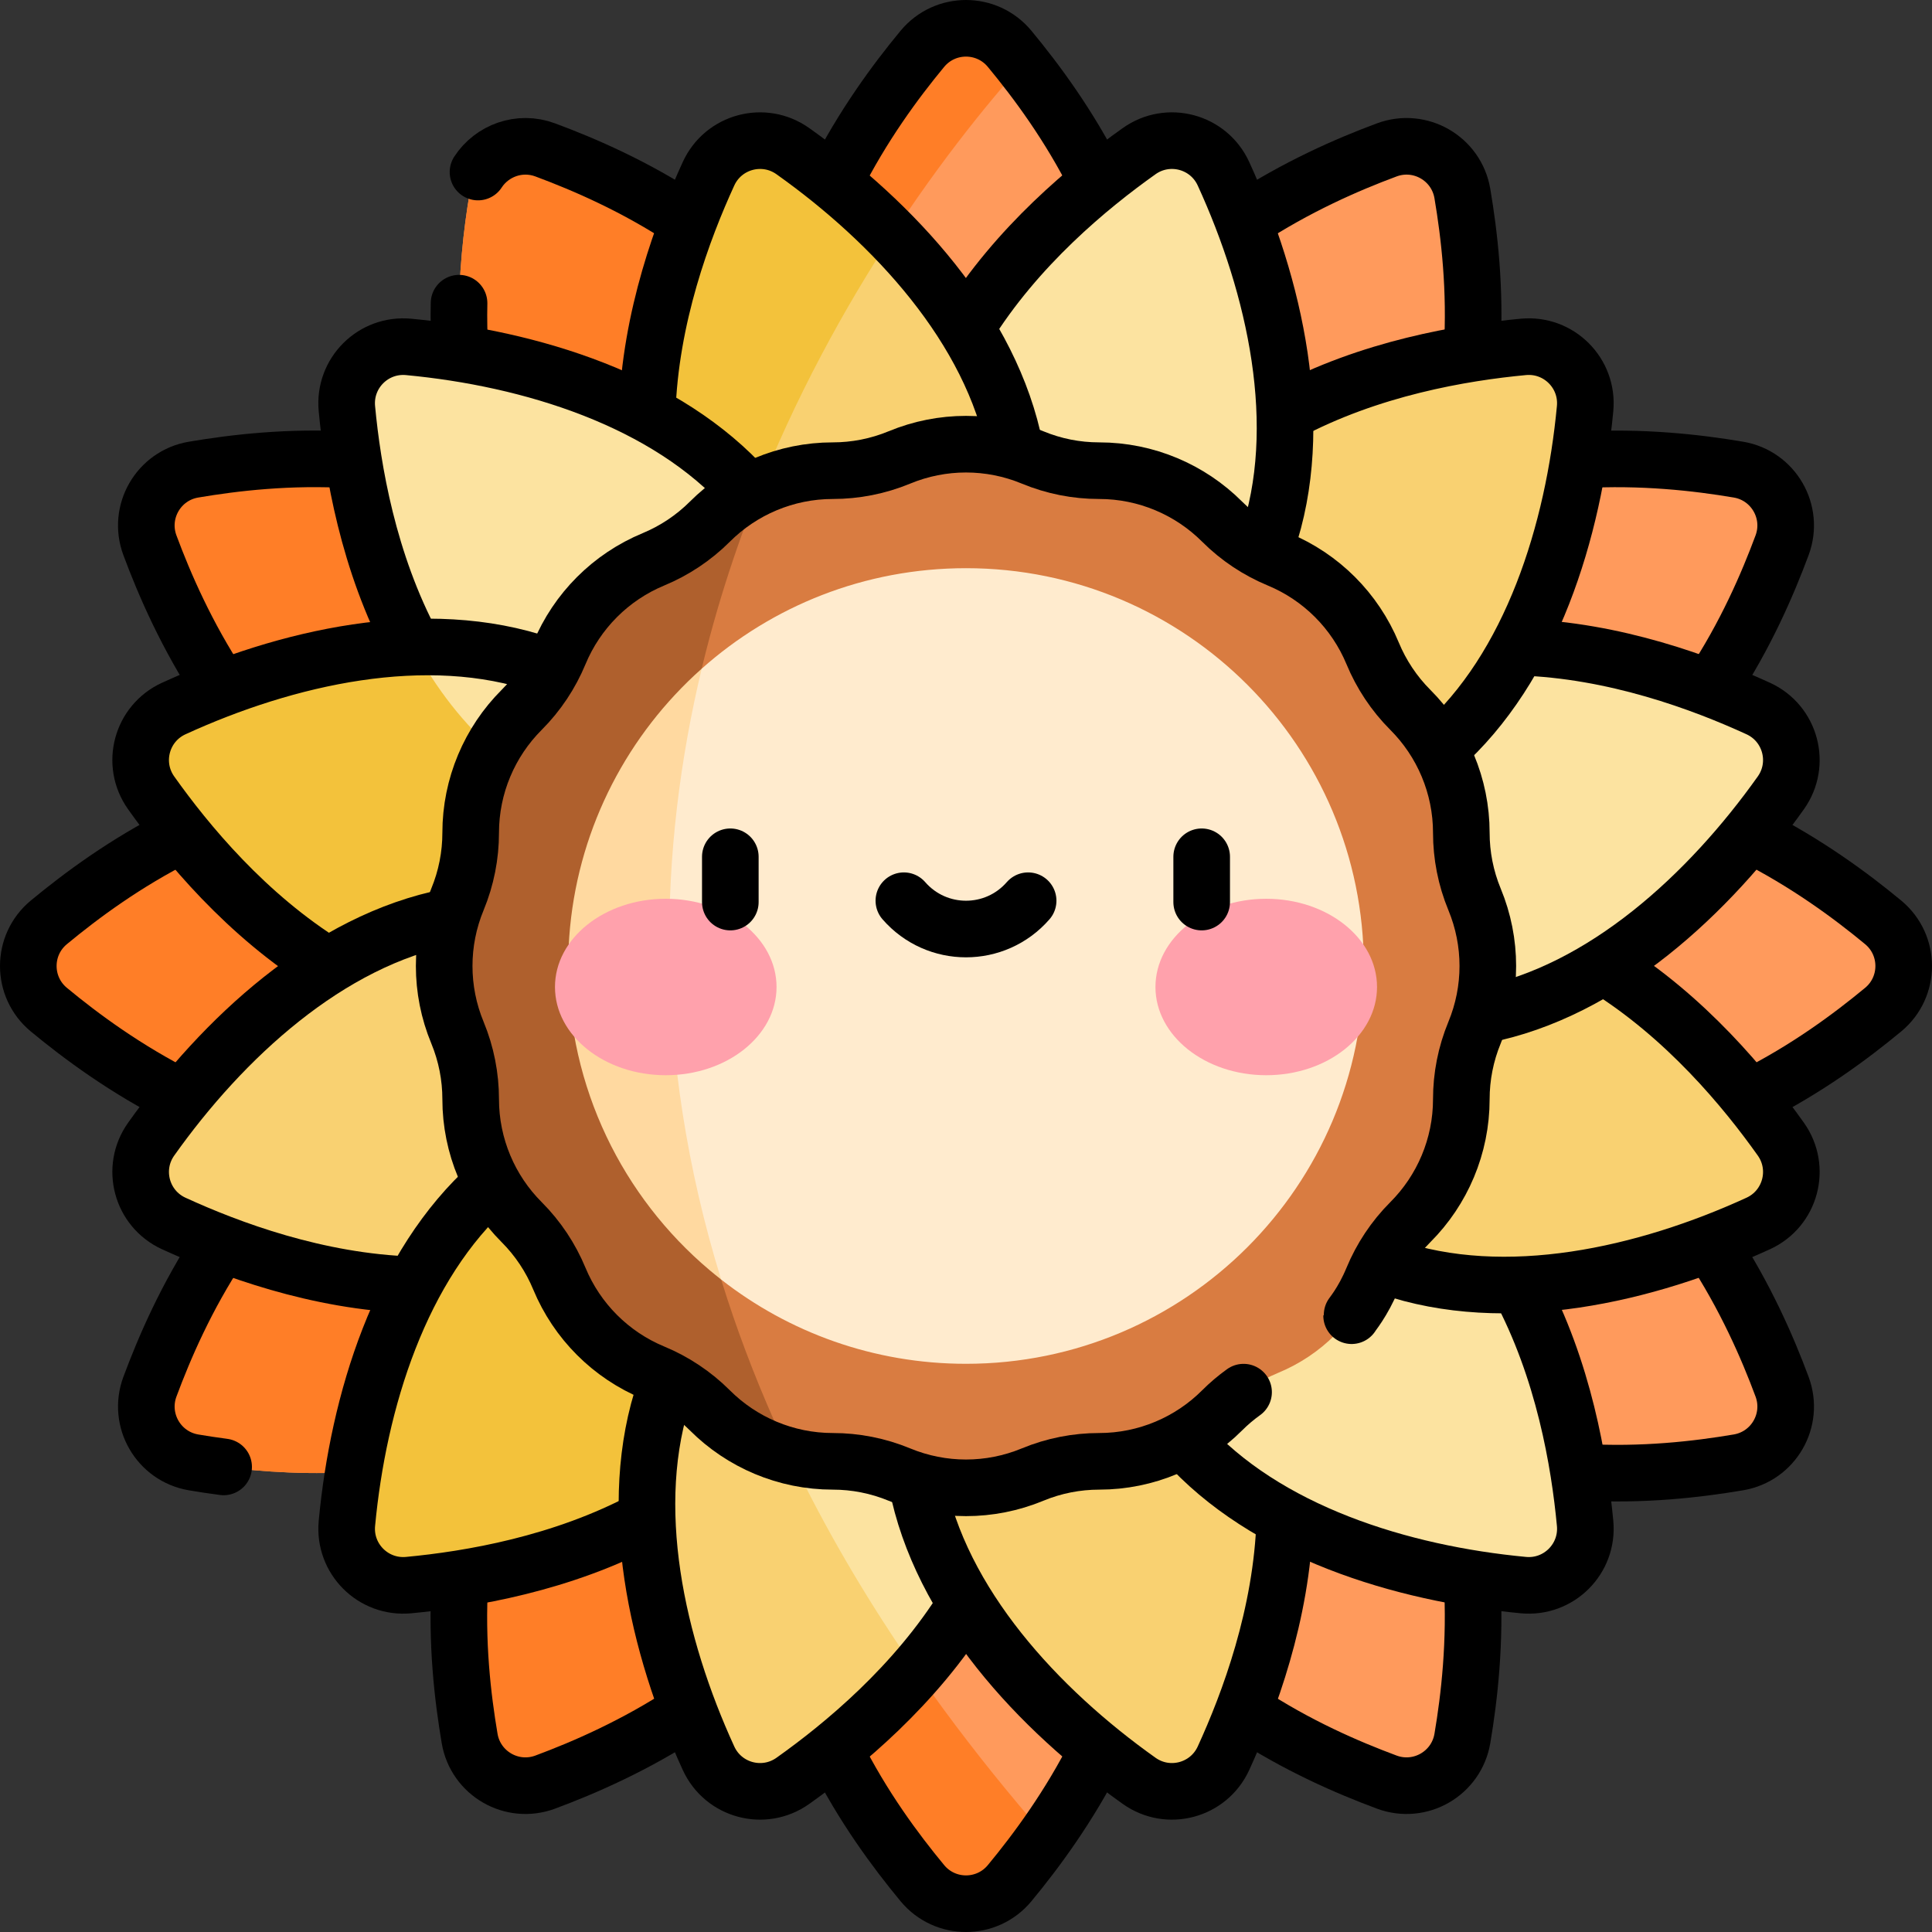 <?xml version="1.0" encoding="UTF-8"?>
<svg xmlns="http://www.w3.org/2000/svg" xmlns:xlink="http://www.w3.org/1999/xlink" version="1.1" id="Capa_1" x="0px" y="0px" viewBox="0 0 511.935 511.935" style="enable-background:new 0 0 511.935 511.935;" xml:space="preserve" width="512" height="512">
<rect x="0" y="0" width="511.935" height="511.935" fill="#333333" stroke="none"/>
<g>
	<g>
		<path style="fill:#FF9A5C;" d="M498.998,244.408c-14.47-11.98-39.93-29.69-69.13-35.04c22.62-19.23,35.81-47.29,42.35-64.9&#10;&#9;&#9;&#9;c3.28-8.83-2.27-18.45-11.56-20.03c-18.52-3.14-49.42-5.74-77.38,4.22c9.96-27.96,7.36-58.86,4.22-77.38&#10;&#9;&#9;&#9;c-1.58-9.29-11.2-14.84-20.03-11.56c-17.61,6.54-45.67,19.73-64.9,42.34c-4.69-25.61-18.9-48.34-30.4-63.31&#10;&#9;&#9;&#9;c-0.44-0.57-0.87-1.13-1.3-1.67c-1.15-1.47-2.27-2.85-3.34-4.14c-6.01-7.25-17.11-7.25-23.12,0&#10;&#9;&#9;&#9;c-11.98,14.47-29.69,39.93-35.04,69.12c-19.23-22.61-47.29-35.8-64.9-42.34c-8.83-3.28-18.45,2.27-20.03,11.56&#10;&#9;&#9;&#9;c-3.14,18.52-5.75,49.42,4.22,77.38c-27.96-9.96-58.86-7.36-77.38-4.22c-9.29,1.58-14.84,11.2-11.56,20.03&#10;&#9;&#9;&#9;c6.54,17.61,19.73,45.67,42.33,64.9c-29.19,5.35-54.64,23.06-69.11,35.04c-7.25,6.01-7.25,17.11,0,23.12&#10;&#9;&#9;&#9;c14.47,11.98,39.93,29.69,69.12,35.04c-22.61,19.23-35.8,47.29-42.34,64.9c-3.28,8.83,2.27,18.45,11.56,20.03&#10;&#9;&#9;&#9;c18.52,3.14,49.42,5.75,77.38-4.22c-9.97,27.96-7.36,58.86-4.22,77.38c1.58,9.29,11.2,14.84,20.03,11.56&#10;&#9;&#9;&#9;c17.61-6.54,45.67-19.73,64.9-42.34c5.35,29.19,23.06,54.65,35.04,69.12c6.01,7.25,17.11,7.25,23.12,0&#10;&#9;&#9;&#9;c2.3-2.77,4.81-5.95,7.39-9.49c0.7-0.96,1.41-1.94,2.14-2.95c10.35-14.66,21.47-34.61,25.51-56.68&#10;&#9;&#9;&#9;c19.23,22.61,47.29,35.8,64.9,42.34c8.83,3.28,18.45-2.27,20.03-11.56c3.14-18.52,5.74-49.42-4.22-77.38&#10;&#9;&#9;&#9;c27.96,9.97,58.86,7.36,77.38,4.22c9.29-1.58,14.84-11.2,11.56-20.03c-6.54-17.61-19.73-45.67-42.35-64.9&#10;&#9;&#9;&#9;c29.2-5.35,54.66-23.06,69.13-35.04C506.248,261.517,506.248,250.418,498.998,244.408z M372.377,287.158l-31.19,54.03&#10;&#9;&#9;&#9;l-54.03,31.19h-62.38l-27.82-16.05l-2.61-1.51l-23.6-13.63l-31.19-54.03v-62.38l31.19-54.03l13.32-7.69l6.73-3.88l33.98-19.62&#10;&#9;&#9;&#9;h62.38l54.03,31.19l31.19,54.03V287.158z"/>
		<path style="fill:#FF7E27;" d="M277.058,486.557c-0.73,1.01-1.44,1.99-2.14,2.95c-2.58,3.54-5.09,6.72-7.39,9.49&#10;&#9;&#9;&#9;c-6.01,7.25-17.11,7.25-23.12,0c-11.98-14.47-29.69-39.93-35.04-69.12c-19.23,22.61-47.29,35.8-64.9,42.34&#10;&#9;&#9;&#9;c-8.83,3.28-18.45-2.27-20.03-11.56c-3.14-18.52-5.75-49.42,4.22-77.38c-27.96,9.97-58.86,7.36-77.38,4.22&#10;&#9;&#9;&#9;c-9.29-1.58-14.84-11.2-11.56-20.03c6.54-17.61,19.73-45.67,42.34-64.9c-29.19-5.35-54.65-23.06-69.12-35.04&#10;&#9;&#9;&#9;c-7.25-6.01-7.25-17.11,0-23.12c14.47-11.98,39.92-29.69,69.11-35.04c-22.6-19.23-35.79-47.29-42.33-64.9&#10;&#9;&#9;&#9;c-3.28-8.83,2.27-18.45,11.56-20.03c18.52-3.14,49.42-5.74,77.38,4.22c-9.97-27.96-7.36-58.86-4.22-77.38&#10;&#9;&#9;&#9;c1.58-9.29,11.2-14.84,20.03-11.56c17.61,6.54,45.67,19.73,64.9,42.34c5.35-29.19,23.06-54.65,35.04-69.12&#10;&#9;&#9;&#9;c6.01-7.25,17.11-7.25,23.12,0c1.07,1.29,2.19,2.67,3.34,4.14c-18.09,20.22-58.83,71.3-80.07,142.1l-6.73,3.88l-13.32,7.69&#10;&#9;&#9;&#9;l-31.19,54.03v62.38l31.19,54.03l23.6,13.63l2.61,1.51C212.358,397.937,237.867,441.668,277.058,486.557z"/>
		<path style="fill:#F3C23B;" d="M175.082,195.318l-19.489,72.734c-56.029,14.026-97.859-33.054-115.553-57.973&#10;&#9;&#9;&#9;c-5.447-7.682-2.575-18.404,5.984-22.332c17.078-7.827,46.244-18.346,75.824-15.959&#10;&#9;&#9;&#9;C140.395,173.279,159.093,179.842,175.082,195.318z"/>
		<path style="fill:#F9D171;" d="M155.593,243.885l19.489,72.734c-41.51,40.162-101.276,20.304-129.058,7.571&#10;&#9;&#9;&#9;c-8.558-3.929-11.431-14.651-5.984-22.332c10.876-15.317,30.875-39.01,57.686-51.733&#10;&#9;&#9;&#9;C114.533,242.143,134.008,238.477,155.593,243.885z"/>
		<path style="fill:#F3C23B;" d="M162.999,295.69l53.245,53.245c-15.867,55.536-77.555,68.222-107.982,71.086&#10;&#9;&#9;&#9;c-9.376,0.877-17.225-6.972-16.348-16.348c1.761-18.703,7.234-49.222,24.091-73.645&#10;&#9;&#9;&#9;C126.569,314.711,141.602,301.799,162.999,295.69z"/>
		<path style="fill:#FCE3A0;" d="M242.664,442.734c-0.461,0.539-0.942,1.068-1.413,1.598c-10.73,11.942-22.417,21.262-31.287,27.547&#10;&#9;&#9;&#9;c-7.689,5.427-18.404,2.539-22.32-6.028c-1.694-3.703-3.506-7.976-5.288-12.689l3.389-28.854l-14.242-22.114l0-0.01l6.436-15.329&#10;&#9;&#9;&#9;l-0.774-21.341c2.934-7.865,7.167-15.528,12.989-22.738c0.521-0.659,1.062-1.308,1.623-1.957c1.152-1.358,2.375-2.696,3.657-4.014&#10;&#9;&#9;&#9;l72.697,19.614C276.892,391.653,261.511,421.237,242.664,442.734z"/>
		<path style="fill:#F9D171;" d="M242.728,442.697c-0.46,0.54-0.94,1.07-1.41,1.6c-10.71,11.96-22.38,21.3-31.24,27.6&#10;&#9;&#9;&#9;c-7.68,5.44-18.4,2.57-22.33-5.99c-7.83-17.08-18.35-46.24-15.96-75.82c1.31-16.28,6.52-32.68,18.26-47.26&#10;&#9;&#9;&#9;c0.52-0.66,1.06-1.31,1.62-1.96C201.957,373.557,218.377,407.658,242.728,442.697z"/>
		<path style="fill:#F9D171;" d="M243.882,356.341l72.734-19.489c40.162,41.51,20.304,101.276,7.571,129.058&#10;&#9;&#9;&#9;c-3.929,8.558-14.651,11.431-22.332,5.984c-15.317-10.876-39.01-30.875-51.733-57.686&#10;&#9;&#9;&#9;C242.14,397.401,238.475,377.926,243.882,356.341z"/>
		<path style="fill:#FCE3A0;" d="M295.687,348.935l53.245-53.245c55.536,15.867,68.222,77.555,71.086,107.982&#10;&#9;&#9;&#9;c0.877,9.376-6.972,17.225-16.348,16.348c-18.703-1.761-49.222-7.234-73.645-24.091&#10;&#9;&#9;&#9;C314.709,385.365,301.797,370.332,295.687,348.935z"/>
		<path style="fill:#F9D171;" d="M336.849,316.619l19.489-72.734c56.029-14.026,97.859,33.054,115.553,57.973&#10;&#9;&#9;&#9;c5.447,7.682,2.575,18.404-5.984,22.332c-17.078,7.827-46.244,18.346-75.824,15.959&#10;&#9;&#9;&#9;C371.537,338.658,352.839,332.095,336.849,316.619z"/>
		<path style="fill:#FCE3A0;" d="M356.338,268.052l-19.489-72.734c41.51-40.162,101.276-20.304,129.058-7.571&#10;&#9;&#9;&#9;c8.558,3.929,11.431,14.651,5.984,22.332c-10.876,15.317-30.875,39.01-57.686,51.733&#10;&#9;&#9;&#9;C397.398,269.794,377.923,273.459,356.338,268.052z"/>
		<path style="fill:#F9D171;" d="M348.932,216.247l-53.245-53.245c15.867-55.536,77.555-68.222,107.982-71.086&#10;&#9;&#9;&#9;c9.376-0.877,17.225,6.972,16.348,16.348c-1.761,18.703-7.234,49.222-24.091,73.645&#10;&#9;&#9;&#9;C385.363,197.225,370.33,210.137,348.932,216.247z"/>
		<path style="fill:#FCE3A0;" d="M316.616,175.085l-72.734-19.489c-14.026-56.029,33.054-97.859,57.973-115.553&#10;&#9;&#9;&#9;c7.682-5.447,18.404-2.575,22.332,5.984c7.827,17.078,18.346,46.244,15.959,75.824&#10;&#9;&#9;&#9;C338.655,140.397,332.092,159.096,316.616,175.085z"/>
		<path style="fill:#FCE3A0;" d="M198.417,130.457l-0.34-17.49l-26.6-3.3c-22.2-11.95-47.1-16.23-63.21-17.75&#10;&#9;&#9;&#9;c-9.38-0.87-17.23,6.97-16.35,16.35c2.86,30.43,15.55,92.12,71.09,107.98l53.24-53.24&#10;&#9;&#9;&#9;C212.508,149.918,206.228,139.217,198.417,130.457z"/>
		<path style="fill:#F9D171;" d="M268.048,155.598l-60.64,16.25l8.84-8.84c-3.47-12.15-9.13-22.25-16.19-30.64&#10;&#9;&#9;&#9;c-1.16-1.39-2.37-2.74-3.61-4.04c-4.46-4.67-9.36-8.75-14.54-12.32c-3.37-2.32-6.86-4.43-10.43-6.34l15.45-18.74l-4.49-32.21&#10;&#9;&#9;&#9;v-0.01c1.79-4.72,3.61-8.98,5.31-12.68c3.93-8.56,14.65-11.43,22.33-5.98c3.32,2.36,7.02,5.14,10.94,8.33v0.01l2.25,13.01&#10;&#9;&#9;&#9;l13.1,0.95c9.63,9.82,18.96,21.72,25.44,35.38C269.788,114.538,273.457,134.017,268.048,155.598z"/>
		<path style="fill:#F3C23B;" d="M181.907,116.007c-3.37-2.32-6.86-4.43-10.43-6.34c0.77-25.2,9.52-48.92,16.27-63.64&#10;&#9;&#9;&#9;c3.93-8.56,14.65-11.43,22.33-5.98c7.17,5.1,16.2,12.2,25.07,21.06c0.41,0.41,0.81,0.82,1.22,1.24&#10;&#9;&#9;&#9;c-12.49,19.11-25.62,42.72-36.31,70.02c-1.16-1.39-2.37-2.74-3.61-4.04C191.988,123.658,187.088,119.577,181.907,116.007z"/>
		<path style="fill:#D97C41;" d="M394.238,255.967c0,6-1.17,11.99-3.51,17.64c-1.16,2.8-2.04,5.69-2.62,8.64&#10;&#9;&#9;&#9;c-0.59,2.96-0.89,5.97-0.89,9c0,6.11-1.21,12.1-3.51,17.63c-2.3,5.54-5.67,10.63-9.99,14.95c-2.14,2.14-4.06,4.48-5.73,6.99&#10;&#9;&#9;&#9;s-3.1,5.17-4.26,7.97c-2.34,5.64-5.75,10.71-9.99,14.95c-4.24,4.24-9.31,7.65-14.95,9.99c-2.8,1.16-5.46,2.59-7.97,4.26&#10;&#9;&#9;&#9;c-2.51,1.67-4.85,3.59-6.99,5.73c-4.32,4.32-9.41,7.69-14.95,9.99c-5.53,2.3-11.52,3.51-17.63,3.51c-3.03,0-6.04,0.3-9,0.89&#10;&#9;&#9;&#9;c-2.95,0.58-5.84,1.46-8.64,2.62c-5.65,2.34-11.64,3.51-17.64,3.51s-11.99-1.17-17.64-3.51c-2.8-1.16-5.69-2.04-8.64-2.62&#10;&#9;&#9;&#9;c-2.96-0.59-5.97-0.89-9-0.89c-3.82,0-7.6-0.48-11.24-1.4c-0.69-0.17-1.37-0.36-2.04-0.56c-1.48-0.44-2.93-0.96-4.35-1.55&#10;&#9;&#9;&#9;c-5.54-2.3-10.63-5.67-14.95-9.99c-2.14-2.14-4.48-4.06-6.99-5.73c-2.51-1.67-5.17-3.1-7.97-4.26&#10;&#9;&#9;&#9;c-5.64-2.34-10.71-5.75-14.95-9.99c-4.24-4.24-7.65-9.31-9.99-14.95c-1.16-2.8-2.59-5.46-4.26-7.97s-3.59-4.85-5.73-6.99&#10;&#9;&#9;&#9;c-4.32-4.32-7.69-9.41-9.99-14.95c-2.3-5.53-3.51-11.52-3.51-17.63c0-3.03-0.3-6.04-0.89-9c-0.58-2.95-1.46-5.84-2.62-8.64&#10;&#9;&#9;&#9;c-2.34-5.65-3.51-11.64-3.51-17.64s1.17-11.99,3.51-17.64c1.16-2.8,2.04-5.69,2.62-8.64c0.59-2.96,0.89-5.97,0.89-9&#10;&#9;&#9;&#9;c0-6.11,1.21-12.1,3.51-17.63c2.3-5.54,5.67-10.63,9.99-14.95c2.14-2.14,4.06-4.48,5.73-6.99c1.67-2.51,3.1-5.17,4.26-7.97&#10;&#9;&#9;&#9;c2.34-5.64,5.75-10.71,9.99-14.95s9.31-7.65,14.95-9.99c2.8-1.16,5.46-2.59,7.97-4.26c2.51-1.67,4.85-3.59,6.99-5.73&#10;&#9;&#9;&#9;c1.99-1.99,4.15-3.78,6.44-5.35c2.18-1.51,4.48-2.82,6.88-3.92c0.54-0.25,1.08-0.49,1.63-0.72c5.53-2.3,11.52-3.51,17.63-3.51&#10;&#9;&#9;&#9;c3.03,0,6.04-0.3,9-0.89c2.95-0.58,5.84-1.46,8.64-2.62c5.65-2.34,11.64-3.51,17.64-3.51s11.99,1.17,17.64,3.51&#10;&#9;&#9;&#9;c5.59,2.32,11.58,3.51,17.64,3.51c6.11,0,12.1,1.21,17.63,3.51c5.54,2.3,10.63,5.67,14.95,9.99c2.14,2.14,4.48,4.06,6.99,5.73&#10;&#9;&#9;&#9;c2.51,1.67,5.17,3.1,7.97,4.26c5.64,2.34,10.71,5.75,14.95,9.99s7.65,9.31,9.99,14.95c1.16,2.8,2.59,5.46,4.26,7.97&#10;&#9;&#9;&#9;c1.67,2.51,3.59,4.85,5.73,6.99c4.32,4.32,7.69,9.41,9.99,14.95c2.3,5.53,3.51,11.52,3.51,17.63c0,3.03,0.3,6.04,0.89,9&#10;&#9;&#9;&#9;c0.58,2.95,1.46,5.84,2.62,8.64C393.068,243.978,394.238,249.967,394.238,255.967z"/>
		<path style="fill:#AF602D;" d="M209.447,385.817c-0.69-0.17-1.37-0.36-2.04-0.56c-1.48-0.44-2.93-0.96-4.35-1.55&#10;&#9;&#9;&#9;c-5.54-2.3-10.63-5.67-14.95-9.99c-2.14-2.14-4.48-4.06-6.99-5.73c-2.51-1.67-5.17-3.1-7.97-4.26&#10;&#9;&#9;&#9;c-5.64-2.34-10.71-5.75-14.95-9.99c-4.24-4.24-7.65-9.31-9.99-14.95c-1.16-2.8-2.59-5.46-4.26-7.97s-3.59-4.85-5.73-6.99&#10;&#9;&#9;&#9;c-4.32-4.32-7.69-9.41-9.99-14.95c-2.3-5.53-3.51-11.52-3.51-17.63c0-3.03-0.3-6.04-0.89-9c-0.58-2.95-1.46-5.84-2.62-8.64&#10;&#9;&#9;&#9;c-2.34-5.65-3.51-11.64-3.51-17.64s1.17-11.99,3.51-17.64c1.16-2.8,2.04-5.69,2.62-8.64c0.59-2.96,0.89-5.97,0.89-9&#10;&#9;&#9;&#9;c0-6.11,1.21-12.1,3.51-17.63c2.3-5.54,5.67-10.63,9.99-14.95c2.14-2.14,4.06-4.48,5.73-6.99c1.67-2.51,3.1-5.17,4.26-7.97&#10;&#9;&#9;&#9;c2.34-5.64,5.75-10.71,9.99-14.95s9.31-7.65,14.95-9.99c2.8-1.16,5.46-2.59,7.97-4.26c2.51-1.67,4.85-3.59,6.99-5.73&#10;&#9;&#9;&#9;c1.99-1.99,4.15-3.78,6.44-5.35c2.18-1.51,4.48-2.82,6.88-3.92C174.417,195.837,161.568,285.567,209.447,385.817z"/>
		<path style="fill:#FFEBCE;" d="M361.377,255.967c0,58.22-47.19,105.41-105.41,105.41c-24.47,0-47-8.34-64.88-22.33l-25.35-32.89&#10;&#9;&#9;&#9;l-7.41-82.98l27.61-45.99c18.61-16.57,43.15-26.63,70.03-26.63C314.187,150.557,361.377,197.747,361.377,255.967z"/>
		<path style="fill:#FFD9A0;" d="M191.088,339.047c-1.05-0.83-2.09-1.67-3.11-2.53c-22.89-19.33-37.42-48.24-37.42-80.55&#10;&#9;&#9;&#9;c0-27.77,10.74-53.02,28.28-71.85c2.26-2.42,4.62-4.74,7.1-6.93C174.608,224.447,172.667,279.367,191.088,339.047z"/>
		<g>
			<g>
				<ellipse style="fill:#FFA1AC;" cx="176.411" cy="261.531" rx="29.355" ry="23.377"/>
				<ellipse style="fill:#FFA1AC;" cx="335.524" cy="261.531" rx="29.355" ry="23.377"/>
			</g>
		</g>
	</g>
	<g>
		<path style="fill:none;stroke:#000000;stroke-width:15;stroke-linecap:round;stroke-linejoin:round;stroke-miterlimit:10;" d="&#10;&#9;&#9;&#9;M221.215,47.975c7.33-14.62,16.152-26.537,23.192-35.037c6.01-7.25,17.11-7.25,23.12,0c7.04,8.51,15.774,20.222,23.094,34.852"/>
		<path style="fill:none;stroke:#000000;stroke-width:15;stroke-linecap:round;stroke-linejoin:round;stroke-miterlimit:10;" d="&#10;&#9;&#9;&#9;M121.878,93.217c-0.26-4.43-0.33-8.74-0.24-12.88 M126.658,45.588c3.69-5.66,10.99-8.4,17.81-5.87&#10;&#9;&#9;&#9;c10.35,3.85,23.77,9.63,37.42,18.64"/>
		<path style="fill:none;stroke:#000000;stroke-width:15;stroke-linecap:round;stroke-linejoin:round;stroke-miterlimit:10;" d="&#10;&#9;&#9;&#9;M58.464,182.067c-8.996-13.658-14.906-27.257-18.747-37.603c-3.274-8.83,2.276-18.443,11.56-20.023&#10;&#9;&#9;&#9;c10.89-1.842,25.399-3.55,41.729-2.574"/>
		<path style="fill:none;stroke:#000000;stroke-width:15;stroke-linecap:round;stroke-linejoin:round;stroke-miterlimit:10;" d="&#10;&#9;&#9;&#9;M47.975,290.72c-14.62-7.33-26.537-16.152-35.037-23.192c-7.25-6.01-7.25-17.11,0-23.12c8.51-7.04,20.222-15.774,34.852-23.094"/>
		<path style="fill:none;stroke:#000000;stroke-width:15;stroke-linecap:round;stroke-linejoin:round;stroke-miterlimit:10;" d="&#10;&#9;&#9;&#9;M58.357,330.047c-9.01,13.65-14.79,27.07-18.64,37.42c-3.27,8.83,2.28,18.45,11.56,20.03c2.47,0.42,5.14,0.83,7.98,1.2"/>
		<path style="fill:none;stroke:#000000;stroke-width:15;stroke-linecap:round;stroke-linejoin:round;stroke-miterlimit:10;" d="&#10;&#9;&#9;&#9;M182.067,453.471c-13.658,8.996-27.257,14.906-37.603,18.747c-8.83,3.274-18.443-2.276-20.023-11.56&#10;&#9;&#9;&#9;c-1.842-10.89-3.55-25.399-2.574-41.729"/>
		<path style="fill:none;stroke:#000000;stroke-width:15;stroke-linecap:round;stroke-linejoin:round;stroke-miterlimit:10;" d="&#10;&#9;&#9;&#9;M290.72,463.96c-7.33,14.62-16.152,26.537-23.192,35.037c-6.01,7.25-17.11,7.25-23.12,0c-7.04-8.51-15.774-20.222-23.094-34.852"/>
		<path style="fill:none;stroke:#000000;stroke-width:15;stroke-linecap:round;stroke-linejoin:round;stroke-miterlimit:10;" d="&#10;&#9;&#9;&#9;M390.06,418.719c0.962,16.326-0.72,31.058-2.566,41.939c-1.58,9.284-11.193,14.834-20.022,11.56&#10;&#9;&#9;&#9;c-10.352-3.85-23.771-9.625-37.426-18.635"/>
		<path style="fill:none;stroke:#000000;stroke-width:15;stroke-linecap:round;stroke-linejoin:round;stroke-miterlimit:10;" d="&#10;&#9;&#9;&#9;M453.471,329.868c8.996,13.658,14.906,27.257,18.747,37.603c3.274,8.83-2.276,18.443-11.56,20.022&#10;&#9;&#9;&#9;c-10.89,1.842-25.399,3.55-41.729,2.574"/>
		<path style="fill:none;stroke:#000000;stroke-width:15;stroke-linecap:round;stroke-linejoin:round;stroke-miterlimit:10;" d="&#10;&#9;&#9;&#9;M463.96,221.215c14.62,7.33,26.537,16.152,35.037,23.192c7.25,6.01,7.25,17.11,0,23.12c-8.51,7.04-20.222,15.774-34.852,23.094"/>
		<path style="fill:none;stroke:#000000;stroke-width:15;stroke-linecap:round;stroke-linejoin:round;stroke-miterlimit:10;" d="&#10;&#9;&#9;&#9;M418.719,121.875c16.326-0.962,31.058,0.72,41.939,2.566c9.284,1.58,14.834,11.193,11.56,20.023&#10;&#9;&#9;&#9;c-3.85,10.352-9.625,23.771-18.635,37.426"/>
		<path style="fill:none;stroke:#000000;stroke-width:15;stroke-linecap:round;stroke-linejoin:round;stroke-miterlimit:10;" d="&#10;&#9;&#9;&#9;M329.868,58.464c13.658-8.996,27.257-14.906,37.603-18.747c8.83-3.274,18.443,2.276,20.022,11.56&#10;&#9;&#9;&#9;c1.842,10.89,3.55,25.399,2.574,41.729"/>
		<path style="fill:none;stroke:#000000;stroke-width:15;stroke-linecap:round;stroke-linejoin:round;stroke-miterlimit:10;" d="&#10;&#9;&#9;&#9;M268.993,119.077c-6.209-32.128-32.228-60.086-58.915-79.03c-7.68-5.45-18.4-2.58-22.33,5.98&#10;&#9;&#9;&#9;c-6.75,14.72-15.488,38.077-16.258,63.277"/>
		<path style="fill:none;stroke:#000000;stroke-width:15;stroke-linecap:round;stroke-linejoin:round;stroke-miterlimit:10;" d="&#10;&#9;&#9;&#9;M198.092,130.096c-21.472-24.118-57.549-35.142-89.826-38.175c-9.376-0.88-17.225,6.966-16.348,16.344&#10;&#9;&#9;&#9;c1.514,16.123,5.625,40.719,17.558,62.928"/>
		<path style="fill:none;stroke:#000000;stroke-width:15;stroke-linecap:round;stroke-linejoin:round;stroke-miterlimit:10;" d="&#10;&#9;&#9;&#9;M143.93,176.242c-30.928-10.687-68.149-2.133-97.9,11.507c-8.56,3.926-11.434,14.645-5.986,22.328&#10;&#9;&#9;&#9;c9.373,13.206,25.231,32.451,46.67,45.718"/>
		<path style="fill:none;stroke:#000000;stroke-width:15;stroke-linecap:round;stroke-linejoin:round;stroke-miterlimit:10;" d="&#10;&#9;&#9;&#9;M119.077,242.942c-32.128,6.209-60.086,32.228-79.03,58.915c-5.45,7.68-2.58,18.4,5.98,22.33&#10;&#9;&#9;&#9;c14.72,6.75,38.077,15.488,63.277,16.258"/>
		<path style="fill:none;stroke:#000000;stroke-width:15;stroke-linecap:round;stroke-linejoin:round;stroke-miterlimit:10;" d="&#10;&#9;&#9;&#9;M130.128,313.814c-24.177,21.502-35.181,57.642-38.208,89.855c-0.88,9.376,6.966,17.225,16.344,16.348&#10;&#9;&#9;&#9;c16.123-1.514,40.719-5.625,62.928-17.558"/>
		<path style="fill:none;stroke:#000000;stroke-width:15;stroke-linecap:round;stroke-linejoin:round;stroke-miterlimit:10;" d="&#10;&#9;&#9;&#9;M176.242,368.005c-10.687,30.928-2.133,68.149,11.507,97.9c3.926,8.56,14.645,11.434,22.328,5.986&#10;&#9;&#9;&#9;c13.206-9.373,32.451-25.231,45.718-46.67"/>
		<path style="fill:none;stroke:#000000;stroke-width:15;stroke-linecap:round;stroke-linejoin:round;stroke-miterlimit:10;" d="&#10;&#9;&#9;&#9;M242.942,392.858c6.209,32.128,32.228,60.086,58.915,79.03c7.68,5.45,18.4,2.58,22.33-5.98&#10;&#9;&#9;&#9;c6.75-14.72,15.488-38.077,16.258-63.277"/>
		<path style="fill:none;stroke:#000000;stroke-width:15;stroke-linecap:round;stroke-linejoin:round;stroke-miterlimit:10;" d="&#10;&#9;&#9;&#9;M313.833,381.828c21.464,24.117,57.534,35.151,89.836,38.187c9.376,0.88,17.225-6.966,16.348-16.344&#10;&#9;&#9;&#9;c-1.514-16.123-5.625-40.719-17.558-62.928"/>
		<path style="fill:none;stroke:#000000;stroke-width:15;stroke-linecap:round;stroke-linejoin:round;stroke-miterlimit:10;" d="&#10;&#9;&#9;&#9;M368.005,335.693c30.928,10.687,68.149,2.133,97.9-11.507c8.56-3.926,11.434-14.645,5.986-22.328&#10;&#9;&#9;&#9;c-9.373-13.206-25.231-32.451-46.67-45.718"/>
		<path style="fill:none;stroke:#000000;stroke-width:15;stroke-linecap:round;stroke-linejoin:round;stroke-miterlimit:10;" d="&#10;&#9;&#9;&#9;M392.858,268.993c32.128-6.209,60.086-32.228,79.03-58.915c5.45-7.68,2.58-18.4-5.98-22.33&#10;&#9;&#9;&#9;c-14.72-6.75-38.077-15.488-63.277-16.258"/>
		<path style="fill:none;stroke:#000000;stroke-width:15;stroke-linecap:round;stroke-linejoin:round;stroke-miterlimit:10;" d="&#10;&#9;&#9;&#9;M381.602,198.302c24.313-21.48,35.375-57.711,38.413-90.037c0.88-9.376-6.966-17.225-16.344-16.348&#10;&#9;&#9;&#9;c-16.123,1.514-40.719,5.625-62.928,17.558"/>
		<path style="fill:none;stroke:#000000;stroke-width:15;stroke-linecap:round;stroke-linejoin:round;stroke-miterlimit:10;" d="&#10;&#9;&#9;&#9;M335.693,143.93c10.687-30.928,2.133-68.149-11.507-97.9c-3.926-8.56-14.645-11.434-22.328-5.986&#10;&#9;&#9;&#9;c-13.206,9.373-32.451,25.231-45.718,46.67"/>
		<path style="fill:none;stroke:#000000;stroke-width:15;stroke-linecap:round;stroke-linejoin:round;stroke-miterlimit:10;" d="&#10;&#9;&#9;&#9;M329.517,368.888c-2.02,1.45-3.93,3.07-5.69,4.83c-8.46,8.46-20.114,13.5-32.58,13.5c-5.929,0-11.951,1.153-17.64,3.51&#10;&#9;&#9;&#9;c-11.301,4.68-23.98,4.68-35.28,0c-5.677-2.352-11.698-3.51-17.64-3.51c-12.45,0-24.109-5.029-32.58-13.5&#10;&#9;&#9;&#9;c-4.345-4.345-9.482-7.721-14.96-9.99c-11.3-4.688-20.25-13.637-24.94-24.94c-2.269-5.478-5.644-10.614-9.99-14.96&#10;&#9;&#9;&#9;c-8.46-8.46-13.5-20.114-13.5-32.58c0-5.929-1.153-11.951-3.51-17.64c-4.68-11.301-4.68-23.98,0-35.28&#10;&#9;&#9;&#9;c2.352-5.677,3.51-11.698,3.51-17.64c0-12.45,5.029-24.109,13.5-32.58c4.345-4.345,7.721-9.482,9.99-14.96&#10;&#9;&#9;&#9;c4.688-11.3,13.637-20.25,24.94-24.94c5.478-2.269,10.614-5.644,14.96-9.99c8.46-8.46,20.114-13.5,32.58-13.5&#10;&#9;&#9;&#9;c5.929,0,11.951-1.153,17.64-3.51c11.301-4.68,23.98-4.68,35.28,0c5.59,2.32,11.58,3.51,17.64,3.51&#10;&#9;&#9;&#9;c12.45,0,24.109,5.029,32.58,13.5c4.345,4.345,9.482,7.721,14.96,9.99c11.3,4.688,20.25,13.637,24.94,24.94&#10;&#9;&#9;&#9;c2.269,5.478,5.644,10.614,9.99,14.96c8.46,8.46,13.5,20.114,13.5,32.58c0,5.929,1.153,11.951,3.51,17.64&#10;&#9;&#9;&#9;c4.68,11.301,4.68,23.98,0,35.28c-2.352,5.677-3.51,11.698-3.51,17.64c0,12.45-5.029,24.109-13.5,32.58&#10;&#9;&#9;&#9;c-4.345,4.345-7.721,9.482-9.99,14.96c-2.646,6.379-5.58,9.647-5.58,9.84"/>
		<g>
			
				<line style="fill:none;stroke:#000000;stroke-width:15;stroke-linecap:round;stroke-linejoin:round;stroke-miterlimit:10;" x1="193.519" y1="227.027" x2="193.519" y2="239.027"/>
			
				<line style="fill:none;stroke:#000000;stroke-width:15;stroke-linecap:round;stroke-linejoin:round;stroke-miterlimit:10;" x1="318.416" y1="227.027" x2="318.416" y2="239.027"/>
			<path style="fill:none;stroke:#000000;stroke-width:15;stroke-linecap:round;stroke-linejoin:round;stroke-miterlimit:10;" d="&#10;&#9;&#9;&#9;&#9;M239.503,238.67c8.709,9.993,24.206,10.008,32.928,0"/>
		</g>
	</g>
</g>















</svg>
